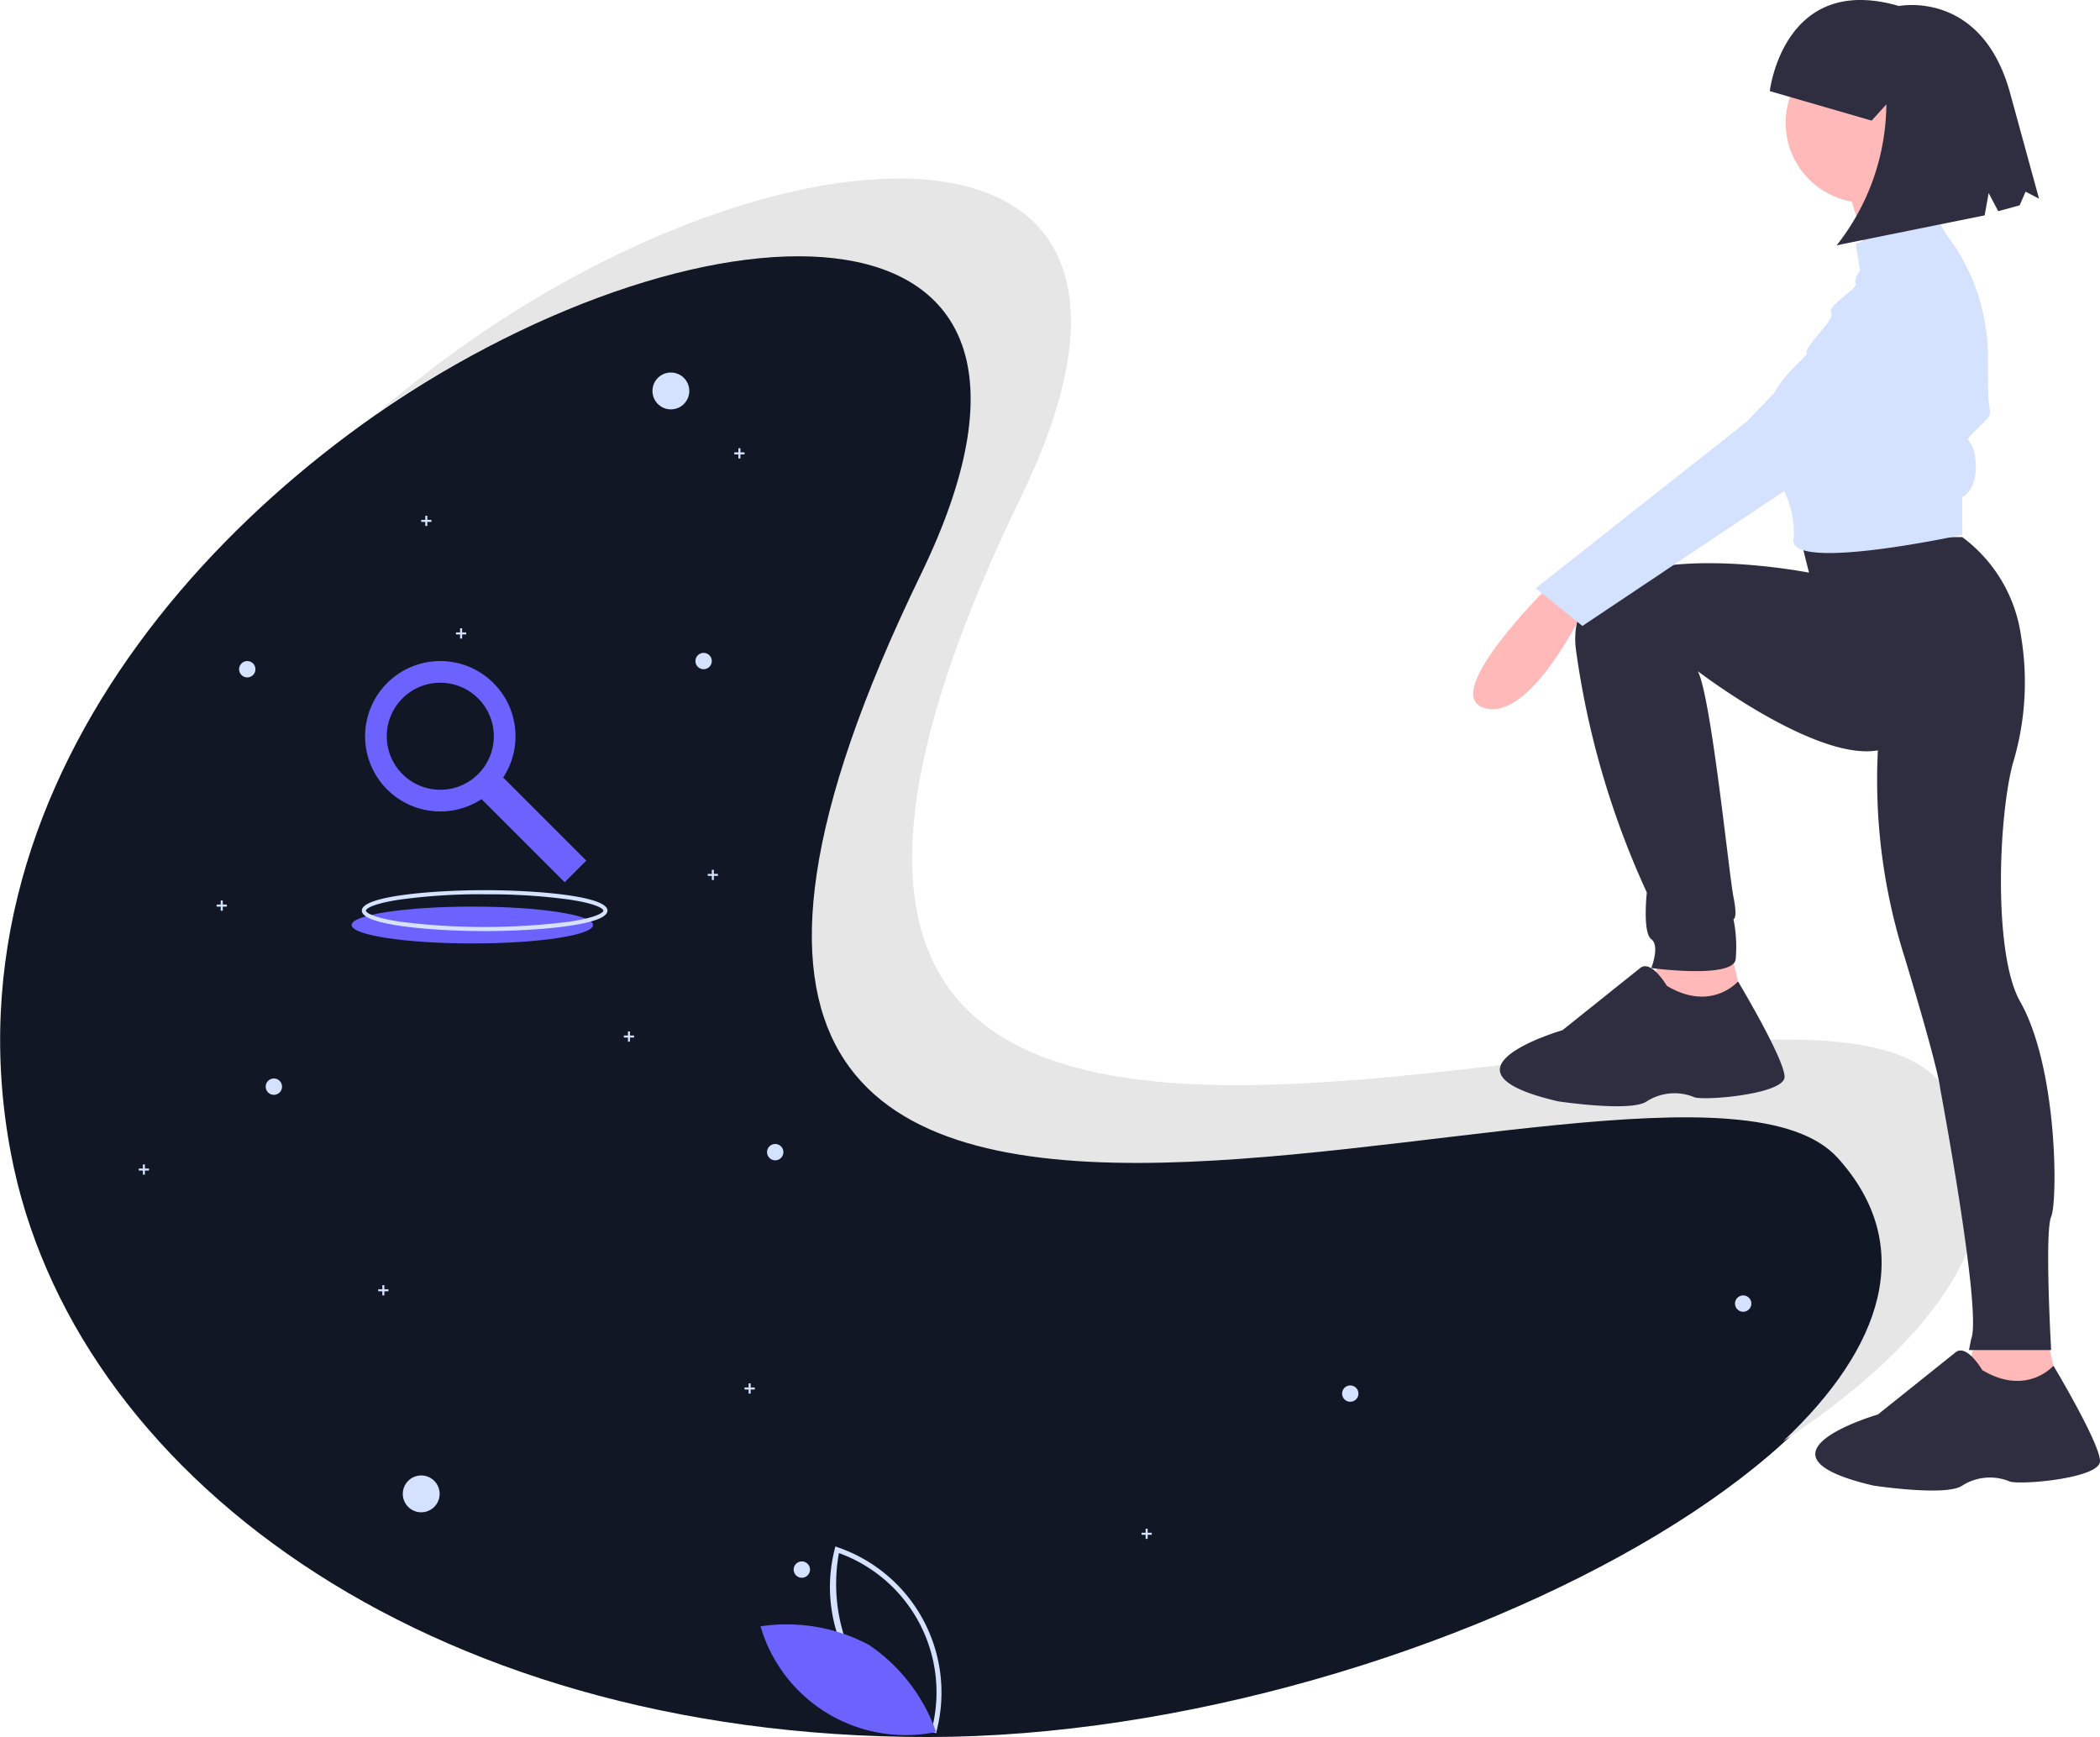 <svg xmlns="http://www.w3.org/2000/svg"  xmlns:xlink="http://www.w3.org/1999/xlink"  width="147.049" height="121.639"><g data-name="Group 107"><path data-name="Path 574" d="M129.164 80.771c15.139 16.742-28.745 40.869-64.2 40.869S4.972 102.946.764 80.771c-10.215-53.765 87.038-87.938 64.2-40.869-33.287 68.61 52.278 27.684 64.2 40.869z" fill="rgba(17, 23, 37, 1)"></path><circle data-name="Ellipse 129" cx="1.29" cy="1.29" r="1.29" transform="translate(45.687 26.087)" fill="rgba(213, 226, 255, 1)"></circle><circle data-name="Ellipse 130" cx="1.29" cy="1.29" r="1.29" transform="translate(28.205 103.323)" fill="rgba(213, 226, 255, 1)"></circle><circle data-name="Ellipse 131" cx="0.573" cy="0.573" r="0.573" transform="translate(48.696 45.719)" fill="rgba(213, 226, 255, 1)"></circle><circle data-name="Ellipse 132" cx="0.573" cy="0.573" r="0.573" transform="translate(18.604 75.524)" fill="rgba(213, 226, 255, 1)"></circle><circle data-name="Ellipse 133" cx="0.573" cy="0.573" r="0.573" transform="translate(93.977 97.018)" fill="rgba(213, 226, 255, 1)"></circle><circle data-name="Ellipse 134" cx="0.573" cy="0.573" r="0.573" transform="translate(16.741 46.292)" fill="rgba(213, 226, 255, 1)"></circle><path data-name="Path 575" d="M52.134 31.676h-.287v-.287h-.143v.287h-.287v.143h.287v.287h.143v-.287h.287z" fill="rgba(213, 226, 255, 1)"></path><path data-name="Path 576" d="M30.21 36.405h-.287v-.287h-.143v.287h-.287v.143h.287v.287h.143v-.287h.287z" fill="rgba(213, 226, 255, 1)"></path><path data-name="Path 577" d="M15.881 63.345h-.282v-.287h-.143v.287h-.287v.143h.287v.287h.143v-.287h.287z" fill="rgba(213, 226, 255, 1)"></path><circle data-name="Ellipse 135" cx="0.573" cy="0.573" r="0.573" transform="translate(55.574 109.342)" fill="rgba(213, 226, 255, 1)"></circle><circle data-name="Ellipse 136" cx="0.573" cy="0.573" r="0.573" transform="translate(53.711 80.11)" fill="rgba(213, 226, 255, 1)"></circle><circle data-name="Ellipse 137" cx="0.573" cy="0.573" r="0.573" transform="translate(121.49 90.714)" fill="rgba(213, 226, 255, 1)"></circle><path data-name="Path 578" d="M52.851 97.162h-.287v-.287h-.143v.287h-.287v.143h.287v.287h.143v-.287h.287z" fill="rgba(213, 226, 255, 1)"></path><path data-name="Path 579" d="M80.65 107.336h-.286v-.286h-.143v.286h-.287v.143h.287v.287h.143v-.287h.286z" fill="rgba(213, 226, 255, 1)"></path><path data-name="Path 580" d="M10.434 81.83h-.287v-.287h-.143v.287h-.287v.143h.287v.286h.143v-.286h.287z" fill="rgba(213, 226, 255, 1)"></path><path data-name="Path 581" d="M50.272 61.195h-.287v-.287h-.143v.287h-.284v.143h.287v.287h.143v-.287h.287z" fill="rgba(213, 226, 255, 1)"></path><path data-name="Path 582" d="M32.646 44.286h-.287v-.287h-.143v.287h-.287v.143h.287v.287h.143v-.287h.287z" fill="rgba(213, 226, 255, 1)"></path><path data-name="Path 583" d="M44.401 72.515h-.287v-.287h-.143v.287h-.287v.143h.287v.287h.143v-.287h.287z" fill="rgba(213, 226, 255, 1)"></path><path data-name="Path 584" d="M27.201 90.284h-.287v-.287h-.143v.287h-.287v.143h.287v.287h.143v-.287h.287z" fill="rgba(213, 226, 255, 1)"></path><ellipse data-name="Ellipse 138" cx="8.454" cy="1.29" rx="8.454" ry="1.29" transform="translate(24.622 63.487)" fill="#6c63ff"></ellipse><path data-name="Path 585" d="M33.937 65.203c-3.456 0-8.6-.382-8.6-1.433s5.142-1.433 8.6-1.433 8.6.382 8.6 1.433-5.144 1.433-8.6 1.433zm0-2.579A41.61 41.61 0 0027.98 63c-1.863.284-2.355.628-2.355.77s.492.486 2.355.77a47.349 47.349 0 0011.913 0c1.862-.284 2.355-.628 2.355-.77s-.492-.486-2.355-.77a41.611 41.611 0 00-5.956-.372z" fill="rgba(213, 226, 255, 1)"></path><path data-name="Path 587" d="M135.711 75.641c-11.927-13.184-97.487 27.741-64.205-40.867C86.342 4.191 50.482 7.906 26.343 29.007c23.375-16.051 51.591-16.513 38.141 11.212-33.282 68.61 52.283 27.684 64.2 40.869 5.547 6.135 3.169 13.261-3.816 19.829 12.011-7.871 17.972-17.392 10.843-25.276z" fill="#e6e6e6"></path><path data-name="Path 588" d="M65.549 121.377l-.184-.069a10.753 10.753 0 01-6.916-12.825l.044-.192.184.069a10.753 10.753 0 016.915 12.825zm-5.843-5.295a12.047 12.047 0 005.59 4.826 10.37 10.37 0 00-6.551-12.149 12.062 12.062 0 00.961 7.323z" fill="rgba(213, 226, 255, 1)"></path><path data-name="Path 589" d="M60.847 115.188a12.29 12.29 0 014.7 6.1 10.582 10.582 0 01-12.292-7.4 12.291 12.291 0 017.592 1.3z" fill="#6c63ff"></path><path data-name="Path 590" d="M108.473 41.035s-7.777 7.622-4.511 8.555 7-7 7-7z" fill="#ffb9b9"></path><path data-name="Path 591" d="M116.25 66.701l-.933 4.355 7 .311-1.089-4.667z" fill="#ffb9b9"></path><path data-name="Path 592" d="M138.338 93.611l-.933 4.355 7 .311-1.089-4.667z" fill="#ffb9b9"></path><path data-name="Path 593" d="M126.05 37.613l.622 2.489s-17.266-3.422-16.333 5.289a60.166 60.166 0 004.978 17.11s-.311 2.8.311 3.267 0 2.022 0 2.022 5.755.778 5.911-.622a9.756 9.756 0 00-.156-2.8s.311 0 0-1.556-1.568-14.1-2.5-15.811c0 0 8.256 6.323 12.612 5.545a40.993 40.993 0 001.867 14.466c2.489 8.244 2.489 9.177 2.489 9.177s2.955 15.711 2.178 17.577l-.156.778h5.755s-.467-8.244 0-9.333.467-10.422-2.178-15.088c-1.873-3.3-1.524-12.886-.5-16.674a19.591 19.591 0 00.573-8.884 10.407 10.407 0 00-4.118-6.952z" fill="#2f2e41"></path><circle data-name="Ellipse 139" cx="5.6" cy="5.6" r="5.6" transform="translate(125.039 3.003)" fill="#ffb9b9"></circle><path data-name="Path 594" d="M129.161 12.57s1.711 4.978 1.556 5.911 4.978-1.867 4.978-1.867-2.022-4.978-1.4-6.378z" fill="#ffb9b9"></path><path data-name="Path 595" d="M135.383 14.899l-5.444 2.178.311 1.867s-.467.622-.311.933-2.022 1.555-1.711 2.022-1.867 2.333-1.711 2.8-4.978 3.267-2.178 8.711a6.676 6.676 0 011.27 4.119q-.01.118-.025.237c-.311 2.333 11.822-.311 11.822-.311v-2.644s1.089-.467.933-2.489-1.089-1.089 0-2.178 1.089-.933.933-1.867c-.062-.373-.075-1.713-.067-3.188a14.154 14.154 0 00-2.888-8.634z" fill="rgba(213, 226, 255, 1)"></path><path data-name="Path 596" d="M132.428 18.947l-10.111 10.577L107.54 41.19l3.267 2.644 27.221-18.2s2.333-9.954-5.6-6.687z" fill="rgba(213, 226, 255, 1)"></path><path data-name="Path 597" d="M116.717 69.034s-1.089-1.867-1.867-1.244l-5.444 4.355s-9.644 2.8-.311 4.978c0 0 5.133.778 6.222 0a3.609 3.609 0 013.267-.311c.467.311 6.378-.156 6.378-1.4s-3.26-6.683-3.26-6.683-1.87 2.171-4.985.305z" fill="#2f2e41"></path><path data-name="Path 598" d="M138.805 95.944s-1.089-1.867-1.867-1.244l-5.444 4.355s-9.644 2.8-.311 4.978c0 0 5.133.778 6.222 0a3.609 3.609 0 013.267-.311c.467.311 6.378-.156 6.378-1.4s-3.26-6.683-3.26-6.683-1.874 2.172-4.985.305z" fill="#2f2e41"></path><path data-name="Path 599" d="M123.928 6.382s.947-8.323 9.045-5.96c0 0 5.729-1.165 7.752 5.99l2.054 7.5-.94-.489-.416.956-1.5.411-.67-1.268-.282 1.561-10.361 2.095a16.1 16.1 0 003.479-9.867l-1.029 1.135z" fill="#2f2e41"></path><path data-name="Path 602" d="M41.055 60.267l-5.82-5.82a5.266 5.266 0 10-1.515 1.515l5.82 5.82zm-12.874-6.058a3.748 3.748 0 115.3 0 3.749 3.749 0 01-5.3-.002z" fill="#6c63ff"></path></g></svg>